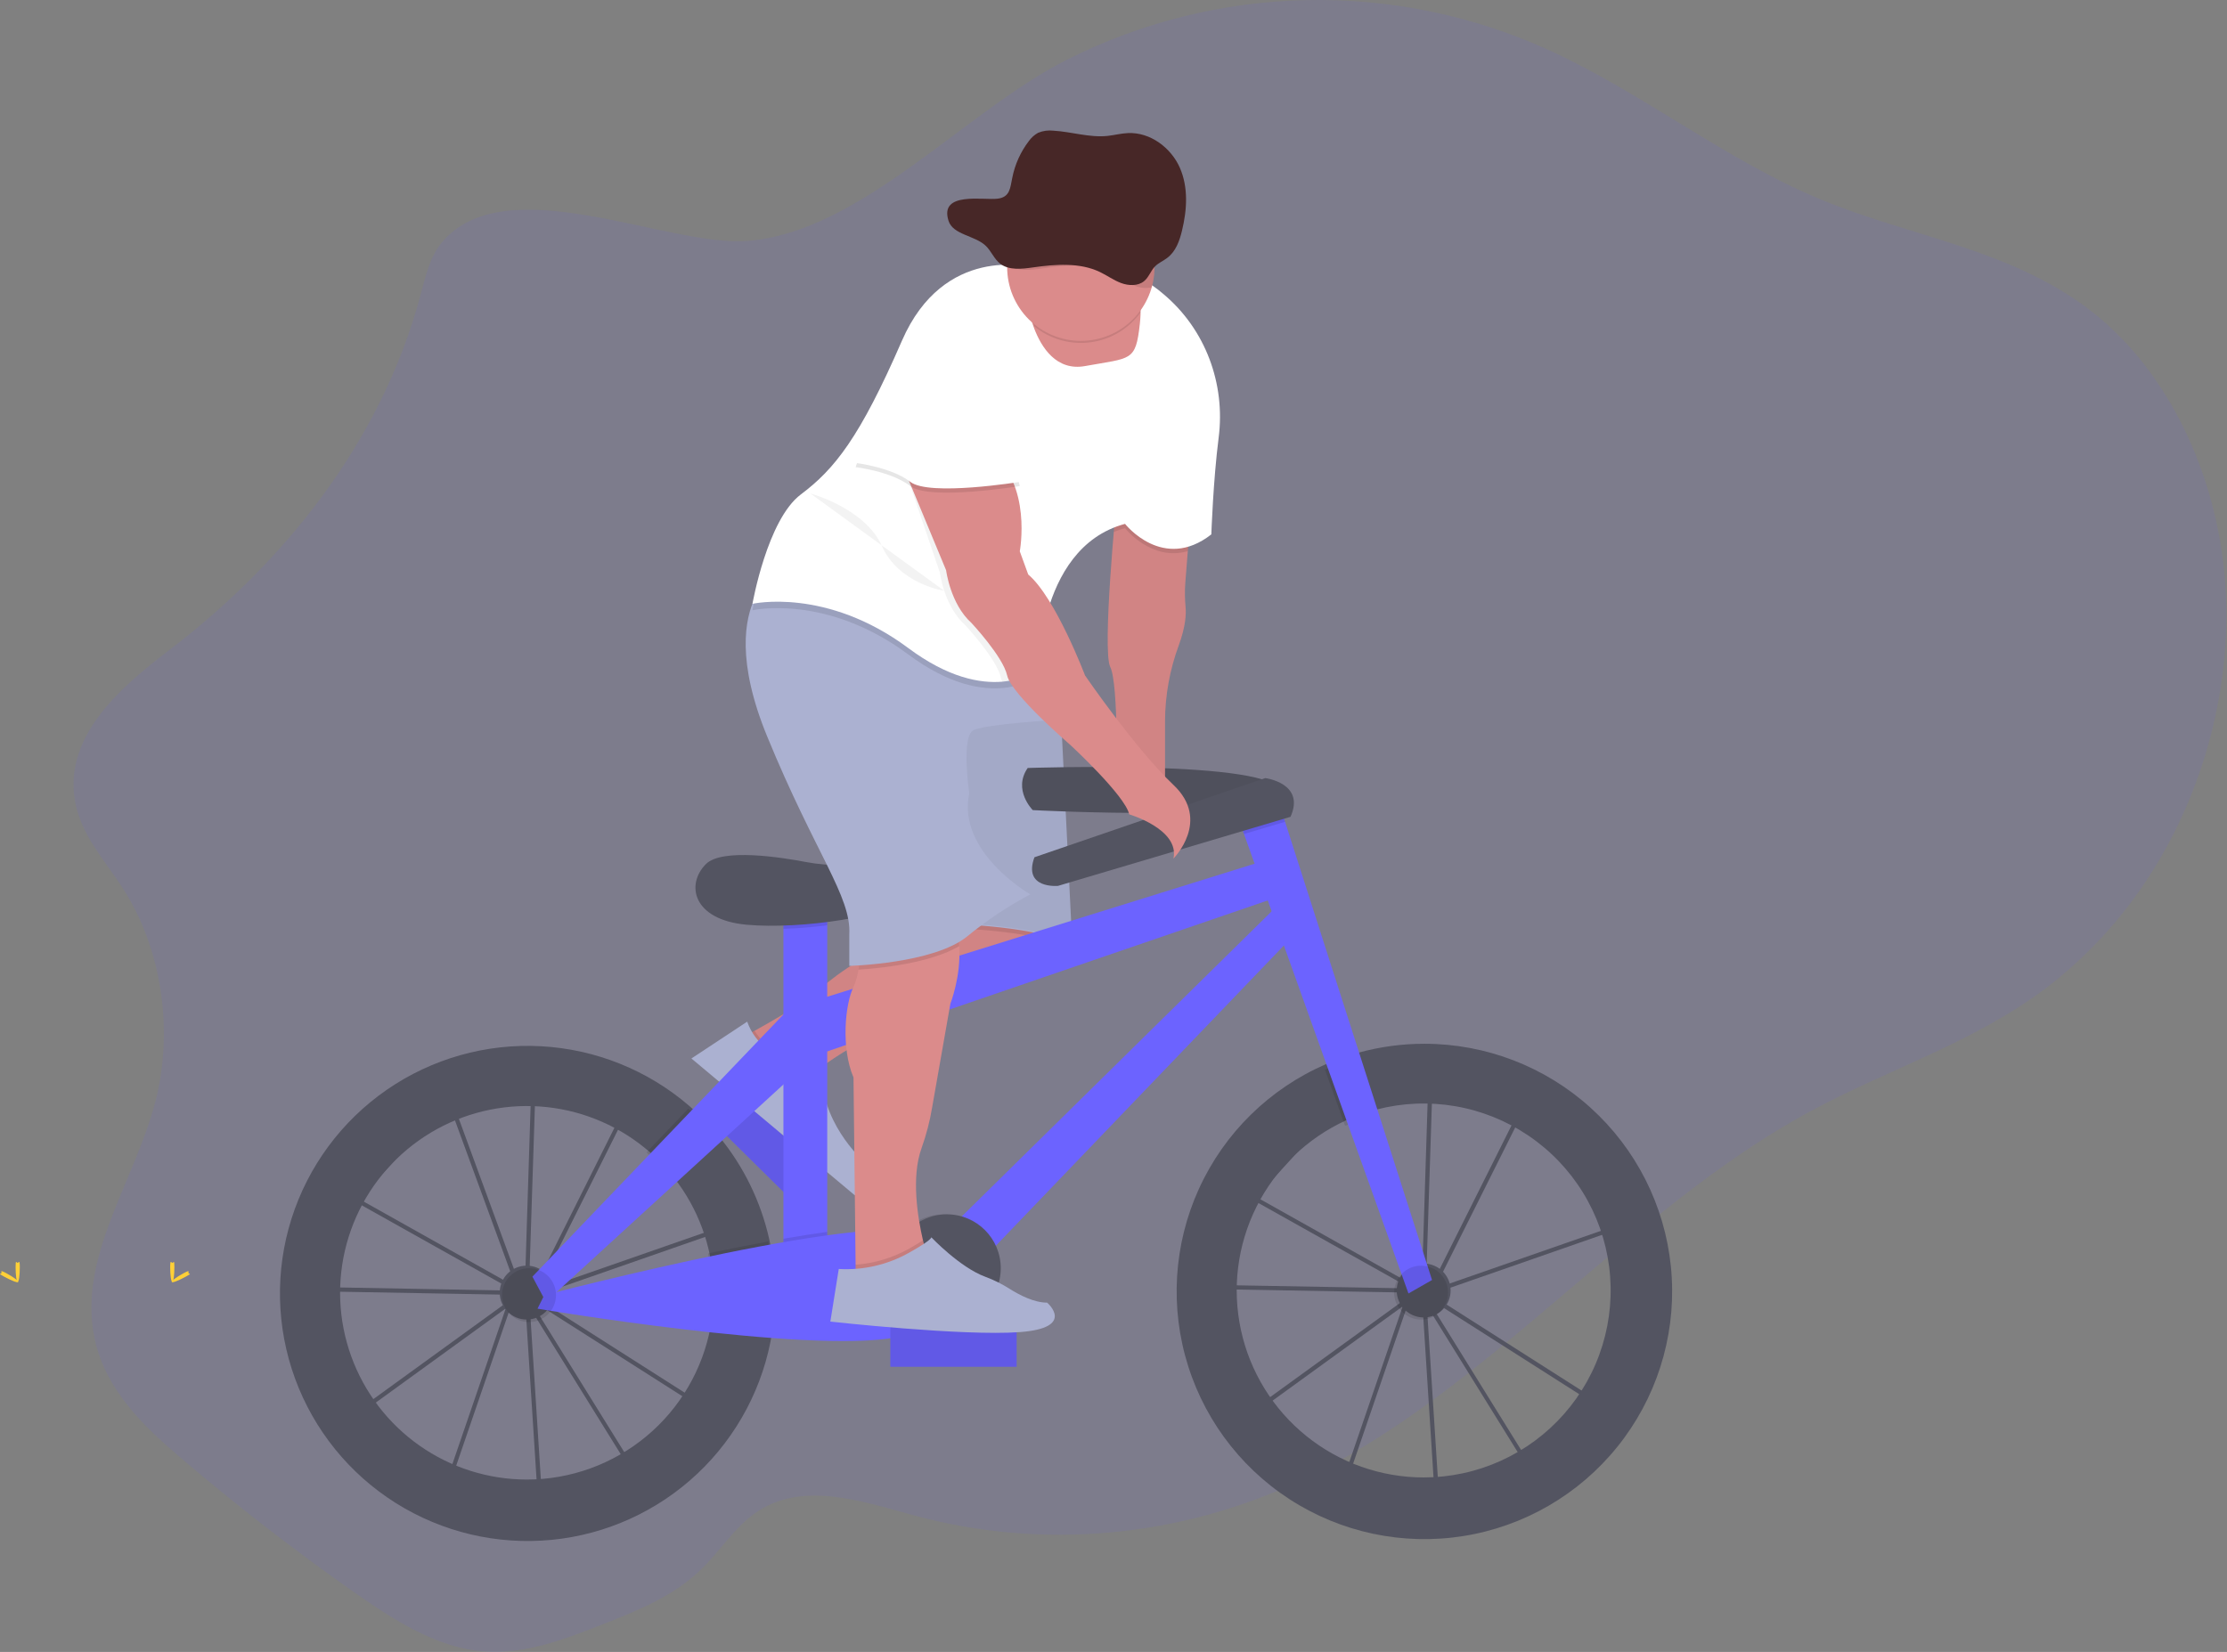<svg width="1058" height="785" viewBox="0 0 1058 785" fill="none" xmlns="http://www.w3.org/2000/svg">
<rect x="0" y="0" width="1058" height="785" fill="#808080" stroke="none"/>
<g id="undraw_Ride_a_bicycle_2yok 1" clip-path="url(#clip0)">
<path id="Vector" opacity="0.1" d="M209.73 115.43C204.25 122.08 202.14 131.43 199.78 140.22C180.78 211.06 133.96 268.04 80.64 308.74C58.06 325.98 30.57 349.1 35.51 380.01C38.17 396.61 49.84 408.83 58.51 422.35C76.7 450.66 82.6 489.14 73.93 523.03C64.07 561.59 36.51 597.57 45.04 636.56C50.3 660.56 68.16 677.64 85.33 692.32C112.117 715.207 139.757 736.647 168.25 756.64C187.35 770.04 207.67 783.08 229.93 784.78C249.53 786.28 268.73 778.83 287.34 771.48C303.6 765.05 320.27 758.36 333.4 745.48C341.97 737.07 348.8 726.22 358.32 719.34C380.68 703.18 409.4 713.42 435.04 720.34C495.54 736.58 560.29 730.65 617.86 703.6C706.17 662.1 773.48 574.95 859.86 528.19C897 508.08 937.4 495.6 971.79 469.7C991.165 454.953 1007.81 436.936 1020.99 416.46C1046.99 376.35 1061.05 325.21 1056.99 275.15C1052.93 225.09 1030.18 176.85 994.45 148.59C956.2 118.34 907.89 112.69 864.37 94.53C819.43 75.77 779.45 43.53 734.94 23.4C698.924 7.157 659.728 -0.817 620.228 0.064C580.728 0.944 541.926 10.657 506.67 28.49C458.23 52.99 409.13 110.15 355.18 114.49C316.74 117.49 239.75 79.01 209.73 115.43Z" fill="#6C63FF"/>
<path id="Vector_2" d="M82.85 602.11C82.85 605.97 82.42 609.11 81.85 609.11C81.28 609.11 80.85 605.98 80.85 602.11C80.85 598.24 81.39 600.11 81.92 600.11C82.45 600.11 82.85 598.26 82.85 602.11Z" fill="#FFD037"/>
<path id="Vector_3" d="M88.17 606.72C84.78 608.57 81.83 609.72 81.58 609.21C81.33 608.7 83.86 606.86 87.25 605.02C90.64 603.18 89.3 604.52 89.56 605.02C89.82 605.52 91.56 604.87 88.17 606.72Z" fill="#FFD037"/>
<path id="Vector_4" d="M7.41 602.11C7.41 605.97 7.84 609.11 8.41 609.11C8.98 609.11 9.41 605.98 9.41 602.11C9.41 598.24 8.87 600.11 8.34 600.11C7.81 600.11 7.41 598.26 7.41 602.11Z" fill="#FFD037"/>
<path id="Vector_5" d="M2.06 606.72C5.45 608.57 8.4 609.72 8.65 609.21C8.9 608.7 6.37 606.86 2.98 605.02C-0.41 603.18 0.93 604.52 0.67 605.02C0.41 605.52 -1.33 604.87 2.06 606.72Z" fill="#FFD037"/>
<g id="left-weel">
<path id="Vector_6" d="M255.725 715.778L249.455 617.838L249.325 617.628L243.005 619.828L213.925 704.678L167.675 671.888L241.345 618.478L241.415 618.268L241.835 618.118L246.585 614.668L169.345 571.358L150.425 592.158L153.425 611.658L242.245 613.278V615.278L151.765 613.658L148.345 591.518L174.245 563.058L212.995 517.858L213.685 519.728L221.885 510.728L252.345 516.188V514.978L254.345 515.038V516.548L299.705 524.668L257.415 609.278L251.245 613.748V614.248V614.808L349.045 580.728L337.435 671.938L254.435 619.068L251.515 617.428L300.455 696.308L255.725 715.778ZM251.725 621.438L257.575 712.818L297.625 695.438L251.725 621.438ZM171.145 671.868L212.935 701.498L240.275 621.758L171.145 671.868ZM253.465 616.208L255.555 617.378L335.905 668.578L346.705 583.708L253.465 616.208ZM246.365 609.008L248.875 613.058L249.315 612.738L252.315 518.208L222.575 512.888L214.415 521.888L246.365 609.008ZM170.945 569.948L245.785 611.948L244.485 609.818L212.905 523.548L175.715 564.418L170.945 569.948ZM254.345 518.558L251.345 611.278L255.865 607.998L296.775 526.178L254.345 518.558Z" fill="#535461"/>
<path id="Vector_7" d="M365.415 588.738C361.405 570.919 353.285 554.283 341.705 540.158C337.406 534.909 332.666 530.038 327.535 525.598C307.809 508.567 282.986 498.568 256.962 497.17C230.938 495.771 205.187 503.053 183.749 517.873C162.311 532.693 146.401 554.211 138.515 579.05C130.629 603.89 131.214 630.645 140.178 655.116C149.142 679.587 165.978 700.39 188.042 714.258C210.107 728.127 236.152 734.277 262.09 731.743C288.028 729.208 312.39 718.134 331.353 700.257C350.317 682.379 362.807 658.712 366.865 632.968C367.809 626.907 368.284 620.783 368.285 614.648C368.292 605.932 367.329 597.242 365.415 588.738ZM250.225 703.088C231.993 703.069 214.209 697.435 199.292 686.953C184.374 676.47 173.047 661.648 166.851 644.501C160.655 627.354 159.89 608.715 164.66 591.118C169.43 573.521 179.505 557.82 193.513 546.15C207.521 534.48 224.783 527.408 242.953 525.895C261.122 524.381 279.316 528.501 295.062 537.693C310.807 546.884 323.34 560.703 330.956 577.268C338.571 593.834 340.9 612.343 337.625 630.278C333.875 650.722 323.076 669.203 307.107 682.506C291.137 695.809 271.01 703.093 250.225 703.088V703.088Z" fill="#535461"/>
<path id="Vector_8" d="M250.225 627.058C257.3 627.058 263.035 621.323 263.035 614.248C263.035 607.174 257.3 601.438 250.225 601.438C243.15 601.438 237.415 607.174 237.415 614.248C237.415 621.323 243.15 627.058 250.225 627.058Z" fill="#535461"/>
</g>
<g id="right-weel">
<path id="Vector_9" d="M681.847 714.78L675.587 616.88L675.457 616.67L669.137 618.87L640.047 703.68L593.797 670.88L667.487 617.47L667.557 617.26L667.977 617.11L672.727 613.66L595.487 570.35L576.557 591.15L579.557 610.65L668.357 612.23V614.23L577.877 612.61L574.477 590.5L600.367 562.05L639.087 516.88L639.777 518.75L647.977 509.75L678.517 515.22V514.01L680.517 514.07V515.58L725.877 523.7L683.547 608.35L677.377 612.82V613.32V613.88L775.187 579.8L763.577 671.01L680.577 618.14L677.657 616.5L726.597 695.39L681.847 714.78ZM677.847 620.44L683.697 711.82L723.747 694.44L677.847 620.44ZM597.277 670.88L639.067 700.51L666.407 620.77L597.277 670.88ZM679.597 615.22L681.687 616.39L762.037 667.59L772.837 582.72L679.597 615.22ZM672.497 608.02L675.007 612.07L675.447 611.75L678.447 517.22L648.707 511.88L640.547 520.88L672.497 608.02ZM597.107 568.97L671.947 610.97L670.647 608.84L639.067 522.57L601.867 563.45L597.107 568.97ZM680.477 517.58L677.477 610.27L681.997 606.99L722.907 525.17L680.477 517.58Z" fill="#535461"/>
<path id="Vector_10" d="M676.757 496C666.144 495.988 655.578 497.415 645.347 500.24C640.071 501.695 634.904 503.523 629.887 505.71C603.157 517.297 581.674 538.387 569.594 564.898C557.514 591.41 555.697 621.459 564.492 649.233C573.287 677.008 592.071 700.533 617.209 715.259C642.348 729.984 672.054 734.863 700.582 728.952C729.109 723.04 754.431 706.759 771.648 683.257C788.865 659.755 796.754 630.702 793.789 601.72C790.823 572.738 777.215 545.885 755.595 526.356C733.975 506.828 705.881 496.012 676.747 496H676.757ZM676.357 702.09C656.076 702.082 636.408 695.137 620.62 682.407C604.831 669.678 593.872 651.931 589.562 632.113C585.252 612.295 587.851 591.599 596.928 573.463C606.004 555.326 621.011 540.84 639.457 532.41C644.149 530.262 649.021 528.532 654.017 527.24C666.229 524.07 678.977 523.537 691.411 525.678C703.845 527.818 715.681 532.581 726.13 539.652C736.58 546.722 745.404 555.937 752.015 566.683C758.627 577.429 762.873 589.46 764.473 601.975C766.073 614.49 764.989 627.202 761.293 639.265C757.598 651.329 751.375 662.467 743.04 671.939C734.704 681.41 724.447 688.998 712.951 694.196C701.455 699.395 688.984 702.086 676.367 702.09H676.357Z" fill="#535461"/>
<path id="Vector_11" d="M676.357 626.06C683.432 626.06 689.167 620.325 689.167 613.25C689.167 606.175 683.432 600.44 676.357 600.44C669.282 600.44 663.547 606.175 663.547 613.25C663.547 620.325 669.282 626.06 676.357 626.06Z" fill="#535461"/>
</g>
<g id="man">
<path id="Vector_12" d="M387 554.303L344.293 512.159L330.947 525.683L373.654 567.827L387 554.303Z" fill="#6C63FF"/>
<path id="Vector_13" opacity="0.1" d="M387 554.303L344.293 512.159L330.947 525.683L373.654 567.827L387 554.303Z" fill="black"/>
<path id="Vector_14" d="M354.48 491.99C354.48 491.99 379.27 478.91 388.85 470.49C394.617 465.444 400.818 460.917 407.38 456.96L438.48 438.03L503.48 433.03L506.48 444.03C506.48 444.03 511.48 460.03 461.48 474.03C411.48 488.03 386.48 510.03 386.48 510.03C386.48 510.03 354.48 520.99 354.48 491.99Z" fill="#DB8B8B"/>
<path id="Vector_15" opacity="0.1" d="M389.13 507.86C387.36 509.21 386.48 509.99 386.48 509.99C386.48 509.99 354.48 520.99 354.48 491.99C354.48 491.99 356.03 491.17 358.48 489.8C360.955 493.831 364.423 497.16 368.551 499.469C372.679 501.778 377.33 502.99 382.06 502.99H385.45L389.13 507.86Z" fill="black"/>
<path id="Vector_16" opacity="0.05" d="M505.54 449.55C502.76 455.44 493.17 465.12 461.48 473.99C420.87 485.36 396.75 501.99 389.13 507.86C387.36 509.21 386.48 509.99 386.48 509.99C386.48 509.99 354.48 520.99 354.48 491.99C354.48 491.99 356.03 491.17 358.48 489.8C365.91 485.73 381.64 476.8 388.82 470.45C394.586 465.403 400.787 460.875 407.35 456.92L438.45 437.99L450.03 437.1L503.45 432.99L506.45 443.99C506.45 443.99 507.15 446.14 505.54 449.55Z" fill="black"/>
<path id="Vector_17" d="M354.98 485.49L328.48 502.99L406.08 567.99C406.08 567.99 417.48 560.99 411.48 552.99C411.48 552.99 391.48 535.99 390.48 511.99L384.48 503.99H381.09C375.358 503.991 369.767 502.211 365.089 498.897C360.412 495.583 356.88 490.898 354.98 485.49V485.49Z" fill="#ABB1D1"/>
<path id="Vector_18" opacity="0.1" d="M505.54 449.55C489.54 441.82 450.48 440.99 450.48 440.99L450.06 437.1L503.48 432.99L506.48 443.99C506.48 443.99 507.15 446.14 505.54 449.55Z" fill="black"/>
<path id="Vector_19" d="M450.48 438.99C450.48 438.99 497.48 439.99 509.48 449.99L503.48 328.99H438.48L450.48 438.99Z" fill="#ABB1D1"/>
<path id="Vector_20" opacity="0.05" d="M450.48 438.49C450.48 438.49 497.48 439.49 509.48 449.49L503.48 328.49H438.48L450.48 438.49Z" fill="black"/>
<path id="Vector_21" d="M488.24 364.95C488.24 364.95 605.89 360.95 608.29 376.16C610.69 391.37 490.64 384.96 490.64 384.96C490.64 384.96 481.04 375.35 488.24 364.95Z" fill="#535461"/>
<path id="Vector_22" opacity="0.05" d="M488.24 364.95C488.24 364.95 605.89 360.95 608.29 376.16C610.69 391.37 490.64 384.96 490.64 384.96C490.64 384.96 481.04 375.35 488.24 364.95Z" fill="black"/>
<path id="Vector_23" d="M393 425.78H372.19V606.66H393V425.78Z" fill="#6C63FF"/>
<path id="Vector_24" opacity="0.1" d="M393 425.77V439.7C386.08 440.6 379 441.17 372.19 441.39V425.77H393Z" fill="black"/>
<path id="Vector_25" d="M391.44 410.78C388.52 410.554 385.616 410.164 382.74 409.61C371.46 407.45 343.02 402.92 335.37 410.61C325.77 420.21 328.97 437.02 354.58 439.42C380.19 441.82 424.21 435.42 433.02 425.81C433.02 425.77 417.09 412.75 391.44 410.78Z" fill="#535461"/>
<path id="Vector_26" d="M387.4 475.4L605.9 407.37L613.1 424.18L389 501.01L387.4 475.4Z" fill="#6C63FF"/>
<path id="Vector_27" d="M452.23 582.65L609.9 427.38L618.7 440.18L468.23 597.05L452.23 582.65Z" fill="#6C63FF"/>
<path id="Vector_28" opacity="0.1" d="M653.58 529.85C648.584 531.142 643.712 532.872 639.02 535.02L629.46 508.31C634.477 506.123 639.644 504.295 644.92 502.84L653.58 529.85Z" fill="black"/>
<path id="Vector_29" d="M680.33 608.26L669.13 614.66L590.99 396.33L587.49 386.56L605.9 376.15L610.51 390.53L680.33 608.26Z" fill="#6C63FF"/>
<path id="Vector_30" opacity="0.1" d="M610.51 390.53L590.99 396.33L587.49 386.56L605.9 376.15L610.51 390.53Z" fill="black"/>
<path id="Vector_31" d="M491.44 407.37L601.09 369.75C601.09 369.75 620.3 372.15 613.09 388.16L502.65 420.97C502.65 420.97 485.85 422.57 491.44 407.37Z" fill="#535461"/>
<path id="Vector_32" opacity="0.1" d="M367.79 615.86C367.789 621.994 367.314 628.119 366.37 634.18C356.77 633.49 346.85 632.49 337.13 631.49C339.289 619.599 339.021 607.394 336.34 595.61C345.81 593.61 355.48 591.7 364.92 589.97C366.833 598.467 367.795 607.15 367.79 615.86V615.86Z" fill="black"/>
<path id="Vector_33" opacity="0.1" d="M393 585.38V606.65H372.19V588.65C379.39 587.4 386.39 586.29 393 585.38Z" fill="black"/>
<path id="Vector_34" d="M258.54 615.49C258.54 615.49 426.62 571.49 440.22 588.28C453.82 605.07 468.23 627.49 425.85 635.49C383.47 643.49 255.37 621.88 255.37 621.88L258.54 615.49Z" fill="#6C63FF"/>
<path id="Vector_35" opacity="0.1" d="M341.21 541.37L319.85 560.92C316.067 556.064 311.791 551.614 307.09 547.64L327.03 526.81C332.164 531.249 336.908 536.12 341.21 541.37V541.37Z" fill="black"/>
<path id="Vector_36" d="M252.94 606.66L378.59 475.4L382.6 505.81L259.34 618.66L252.94 606.66Z" fill="#6C63FF"/>
<path id="Vector_37" opacity="0.1" d="M251.34 628.27C258.415 628.27 264.15 622.535 264.15 615.46C264.15 608.385 258.415 602.65 251.34 602.65C244.265 602.65 238.53 608.385 238.53 615.46C238.53 622.535 244.265 628.27 251.34 628.27Z" fill="black"/>
<path id="Vector_38" opacity="0.1" d="M675.13 627.07C682.205 627.07 687.94 621.335 687.94 614.26C687.94 607.185 682.205 601.45 675.13 601.45C668.055 601.45 662.32 607.185 662.32 614.26C662.32 621.335 668.055 627.07 675.13 627.07Z" fill="black"/>
<path id="Vector_39" opacity="0.1" d="M448.22 628.27C462.364 628.27 473.83 616.804 473.83 602.66C473.83 588.516 462.364 577.05 448.22 577.05C434.076 577.05 422.61 588.516 422.61 602.66C422.61 616.804 434.076 628.27 448.22 628.27Z" fill="black"/>
<path id="Vector_40" d="M449.83 628.27C463.974 628.27 475.44 616.804 475.44 602.66C475.44 588.516 463.974 577.05 449.83 577.05C435.686 577.05 424.22 588.516 424.22 602.66C424.22 616.804 435.686 628.27 449.83 628.27Z" fill="#535461"/>
<path id="Vector_41" d="M442.992 600.736L442.984 600.742C439.977 602.991 439.362 607.253 441.611 610.26L461.937 637.441C464.186 640.448 468.448 641.063 471.455 638.814L471.463 638.808C474.471 636.559 475.085 632.297 472.836 629.29L452.51 602.109C450.261 599.102 446 598.487 442.992 600.736Z" fill="#6C63FF"/>
<path id="Vector_42" d="M565.48 246.99L563.1 277.1C562.826 280.914 562.876 284.744 563.25 288.55C563.56 291.92 563.25 297.82 559.95 306.82C555.713 318.317 553.523 330.467 553.48 342.72V376.99L530.48 372.99C530.48 372.99 531.48 324.99 527.48 316.99C523.48 308.99 530.48 237.99 530.48 237.99L565.48 246.99Z" fill="#DB8B8B"/>
<path id="Vector_43" opacity="0.05" d="M564.3 261.91L563.1 277.1C562.83 280.911 562.883 284.738 563.26 288.54C563.57 291.91 563.26 297.81 559.96 306.82C555.723 318.317 553.533 330.467 553.49 342.72V376.99L530.49 372.99C530.49 372.99 531.49 324.99 527.49 316.99C524.66 311.32 527.34 274.05 529.15 252.78C529.9 244.03 530.49 237.99 530.49 237.99L565.49 246.99L564.3 261.91Z" fill="black"/>
<path id="Vector_44" d="M451.5 476.99L442.85 526.19C441.759 532.759 440.086 539.218 437.85 545.49C432.78 559.35 436.02 578.78 438.48 589.38C439.57 594.06 440.48 597.02 440.48 597.02L414.48 611.02L406.48 605.02V601.02L405.48 512.02C399.48 498.02 401.48 477.02 405.48 469.02C406.617 466.392 407.417 463.63 407.86 460.8C409.86 450.08 410.48 435.02 410.48 435.02C410.48 435.02 426.48 408.02 445.48 426.02C452.48 432.65 455.14 441.32 455.7 449.62C456.68 463.83 451.5 476.99 451.5 476.99Z" fill="#DB8B8B"/>
<path id="Vector_45" opacity="0.1" d="M455.7 449.59C441.83 457.83 417.7 460.16 407.86 460.77C409.86 450.05 410.48 434.99 410.48 434.99C410.48 434.99 426.48 407.99 445.48 425.99C452.48 432.62 455.14 441.29 455.7 449.59Z" fill="black"/>
<path id="Vector_46" d="M489.48 424.99C478.846 430.653 468.797 437.352 459.48 444.99C443.48 457.99 403.48 458.99 403.48 458.99V443.99C404.48 425.99 387.48 405.99 364.48 349.99C349.79 314.23 353.86 293.99 358.72 283.99C361.48 278.34 364.48 275.99 364.48 275.99L489.48 299.99L493.95 313.39L503.48 341.99C503.48 341.99 468.48 343.99 462.48 346.99C456.48 349.99 460.48 376.99 460.48 376.99C454.48 404.99 489.48 424.99 489.48 424.99Z" fill="#ABB1D1"/>
<path id="Vector_47" opacity="0.1" d="M565.48 246.99L564.3 261.91C546.9 266.91 534.48 250.99 534.48 250.99C532.665 251.477 530.882 252.074 529.14 252.78C529.89 244.03 530.48 237.99 530.48 237.99L565.48 246.99Z" fill="black"/>
<path id="Vector_48" opacity="0.1" d="M493.95 313.39C493.48 318.06 493.48 320.99 493.48 320.99C493.48 320.99 470.48 339.99 431.48 310.99C392.48 281.99 357.48 289.99 357.48 289.99C357.48 289.99 357.89 287.67 358.72 283.99C361.48 278.34 364.48 275.99 364.48 275.99L489.48 299.99L493.95 313.39Z" fill="black"/>
<path id="Vector_49" d="M578.96 207.94C576.35 228.29 575.48 253.94 575.48 253.94C552.48 271.94 534.48 248.94 534.48 248.94C512.76 254.77 502.55 273.78 497.74 290.37C495.164 299.344 493.732 308.607 493.48 317.94C493.48 317.94 487.4 322.94 476.2 323.94C465.61 324.83 450.43 322.07 431.48 307.94C392.48 278.94 357.48 286.94 357.48 286.94C357.48 286.94 364.48 246.94 380.48 234.94C396.48 222.94 408.48 207.94 428.48 161.94C448.48 115.94 489.48 126.94 489.48 126.94C489.48 126.94 491.48 117.94 528.48 126.94C537.492 129.302 545.834 133.721 552.85 139.85C572.64 156.49 582.24 182.3 578.96 207.94Z" fill="white"/>
<path id="Vector_50" d="M541.85 149.49C541.8 150.82 541.69 152.3 541.51 153.95C539.51 171.95 537.51 169.95 515.51 173.95C501.83 176.44 494.72 165.01 491.3 156.01C490.062 152.75 489.128 149.382 488.51 145.95L536.51 137.95C536.51 137.95 542.26 136.34 541.85 149.49Z" fill="#DB8B8B"/>
<path id="Vector_51" opacity="0.05" d="M497.74 290.42C495.164 299.394 493.732 308.657 493.48 317.99C493.48 317.99 487.4 322.99 476.2 323.99C475.884 323.353 475.643 322.682 475.48 321.99C473.48 312.99 458.48 296.99 458.48 296.99C448.48 287.99 446.48 271.99 446.48 271.99L429.98 223.49L424.48 218.99C424.48 218.99 447.48 200.99 467.48 215.99C487.48 230.99 481.48 262.99 481.48 262.99L485.48 273.99C489.63 277.49 493.85 283.66 497.74 290.42Z" fill="black"/>
<path id="Vector_52" d="M427.48 217.99L449.48 270.99C449.48 270.99 451.48 286.99 461.48 295.99C461.48 295.99 476.48 311.99 478.48 320.99C480.48 329.99 508.48 353.99 508.48 353.99C508.48 353.99 534.48 377.99 536.48 386.99C536.48 386.99 560.48 393.99 557.48 407.99C557.48 407.99 575.48 389.99 557.48 372.99C539.48 355.99 515.48 320.99 515.48 320.99C515.48 320.99 501.48 283.99 488.48 272.99L484.48 261.99C484.48 261.99 490.48 229.99 470.48 214.99C450.48 199.99 427.48 217.99 427.48 217.99Z" fill="#DB8B8B"/>
<path id="Vector_53" opacity="0.1" d="M440.48 596.99L414.48 610.99L406.48 604.99V600.99C415.464 600.352 424.193 597.718 432.03 593.28C434.43 591.92 436.69 590.58 438.5 589.4C439.55 594.03 440.48 596.99 440.48 596.99Z" fill="black"/>
<path id="Vector_54" opacity="0.1" d="M470.48 175.99L484.48 230.99C484.48 230.99 441.48 237.99 432.48 230.99C423.48 223.99 406.48 221.99 406.48 221.99C406.48 221.99 424.48 169.99 434.48 163.99C444.48 157.99 470.48 175.99 470.48 175.99Z" fill="black"/>
<path id="Vector_55" d="M470.48 173.99L484.48 228.99C484.48 228.99 441.48 235.99 432.48 228.99C423.48 221.99 406.48 219.99 406.48 219.99C406.48 219.99 424.48 167.99 434.48 161.99C444.48 155.99 470.48 173.99 470.48 173.99Z" fill="white"/>
<path id="Vector_56" opacity="0.1" d="M541.85 148.49C539.049 152.356 535.487 155.609 531.383 158.047C527.278 160.485 522.718 162.058 517.983 162.669C513.248 163.28 508.439 162.915 503.85 161.598C499.261 160.281 494.99 158.039 491.3 155.01C490.062 151.75 489.128 148.382 488.51 144.95L536.51 136.95C536.51 136.95 542.26 135.34 541.85 148.49Z" fill="black"/>
<path id="Vector_57" d="M548.48 126.99C548.48 136.273 544.793 145.175 538.229 151.739C531.665 158.303 522.763 161.99 513.48 161.99C504.197 161.99 495.295 158.303 488.731 151.739C482.168 145.175 478.48 136.273 478.48 126.99C478.48 126.41 478.48 125.83 478.48 125.25C478.711 115.967 482.62 107.157 489.346 100.756C496.073 94.356 505.067 90.889 514.35 91.12C523.633 91.351 532.443 95.26 538.844 101.986C545.245 108.713 548.711 117.707 548.48 126.99V126.99Z" fill="#DB8B8B"/>
<path id="Vector_58" opacity="0.1" d="M548.48 126.99C548.483 130.216 548.039 133.426 547.16 136.53C544.455 137.12 541.633 136.861 539.08 135.79C535.34 134.32 532.13 131.79 528.54 129.97C518.43 124.85 506.4 125.86 495.2 127.55C489.64 128.39 483.33 129.17 478.96 125.63C478.81 125.511 478.666 125.385 478.53 125.25C478.761 115.967 482.67 107.157 489.396 100.756C496.123 94.356 505.117 90.889 514.4 91.12C523.683 91.351 532.493 95.26 538.894 101.986C545.295 108.713 548.761 117.707 548.53 126.99H548.48Z" fill="black"/>
<path id="Vector_59" opacity="0.05" d="M384.98 234.49C384.98 234.49 410.98 241.49 418.98 259.49C426.98 277.49 448.62 280.78 448.62 280.78" fill="black"/>
<path id="Vector_60" d="M482.98 630.49H422.98V649.49H482.98V630.49Z" fill="#6C63FF"/>
<path id="Vector_61" opacity="0.1" d="M482.98 630.49H422.98V649.49H482.98V630.49Z" fill="black"/>
<path id="Vector_62" d="M431.99 595.23C437.36 592.23 442.07 589.23 442.48 587.99C442.48 587.99 456.03 602.29 468.1 606.73C472.159 608.229 476.044 610.16 479.69 612.49C484.47 615.49 491.29 619.02 497.48 619.02C497.48 619.02 511.48 631.02 484.48 633.02C457.48 635.02 394.48 628.02 394.48 628.02L398.48 603.02C410.167 603.705 421.804 601 431.99 595.23Z" fill="#ABB1D1"/>
</g>
<g id="hat">
<path id="Vector_63" d="M450.624 104.927C452.754 111.607 462.984 111.817 468.234 116.737C470.964 119.297 472.234 123.077 475.234 125.357C479.404 128.537 485.424 127.837 490.734 127.077C501.424 125.557 512.904 124.647 522.544 129.257C525.964 130.887 529.034 133.167 532.604 134.497C536.174 135.827 540.604 135.987 543.504 133.627C545.824 131.737 546.674 128.627 548.774 126.547C550.404 124.907 552.674 123.987 554.534 122.547C558.614 119.467 560.374 114.447 561.534 109.647C563.934 99.767 564.624 89.117 560.534 79.747C556.444 70.377 546.604 62.747 535.864 63.237C532.574 63.387 529.364 64.237 526.084 64.597C517.534 65.467 509.084 62.597 500.504 62.107C498.015 61.804 495.49 62.148 493.174 63.107C491.427 64.078 489.92 65.427 488.764 67.057C484.836 72.202 482.146 78.184 480.904 84.537C479.904 89.327 479.854 93.667 473.984 94.407C467.314 95.287 446.114 90.797 450.624 104.927Z" fill="#472727"/>
</g>
</g>
<defs>
<clipPath id="clip0">
<rect width="1057.7" height="784.98" fill="white"/>
</clipPath>
</defs>
</svg>
